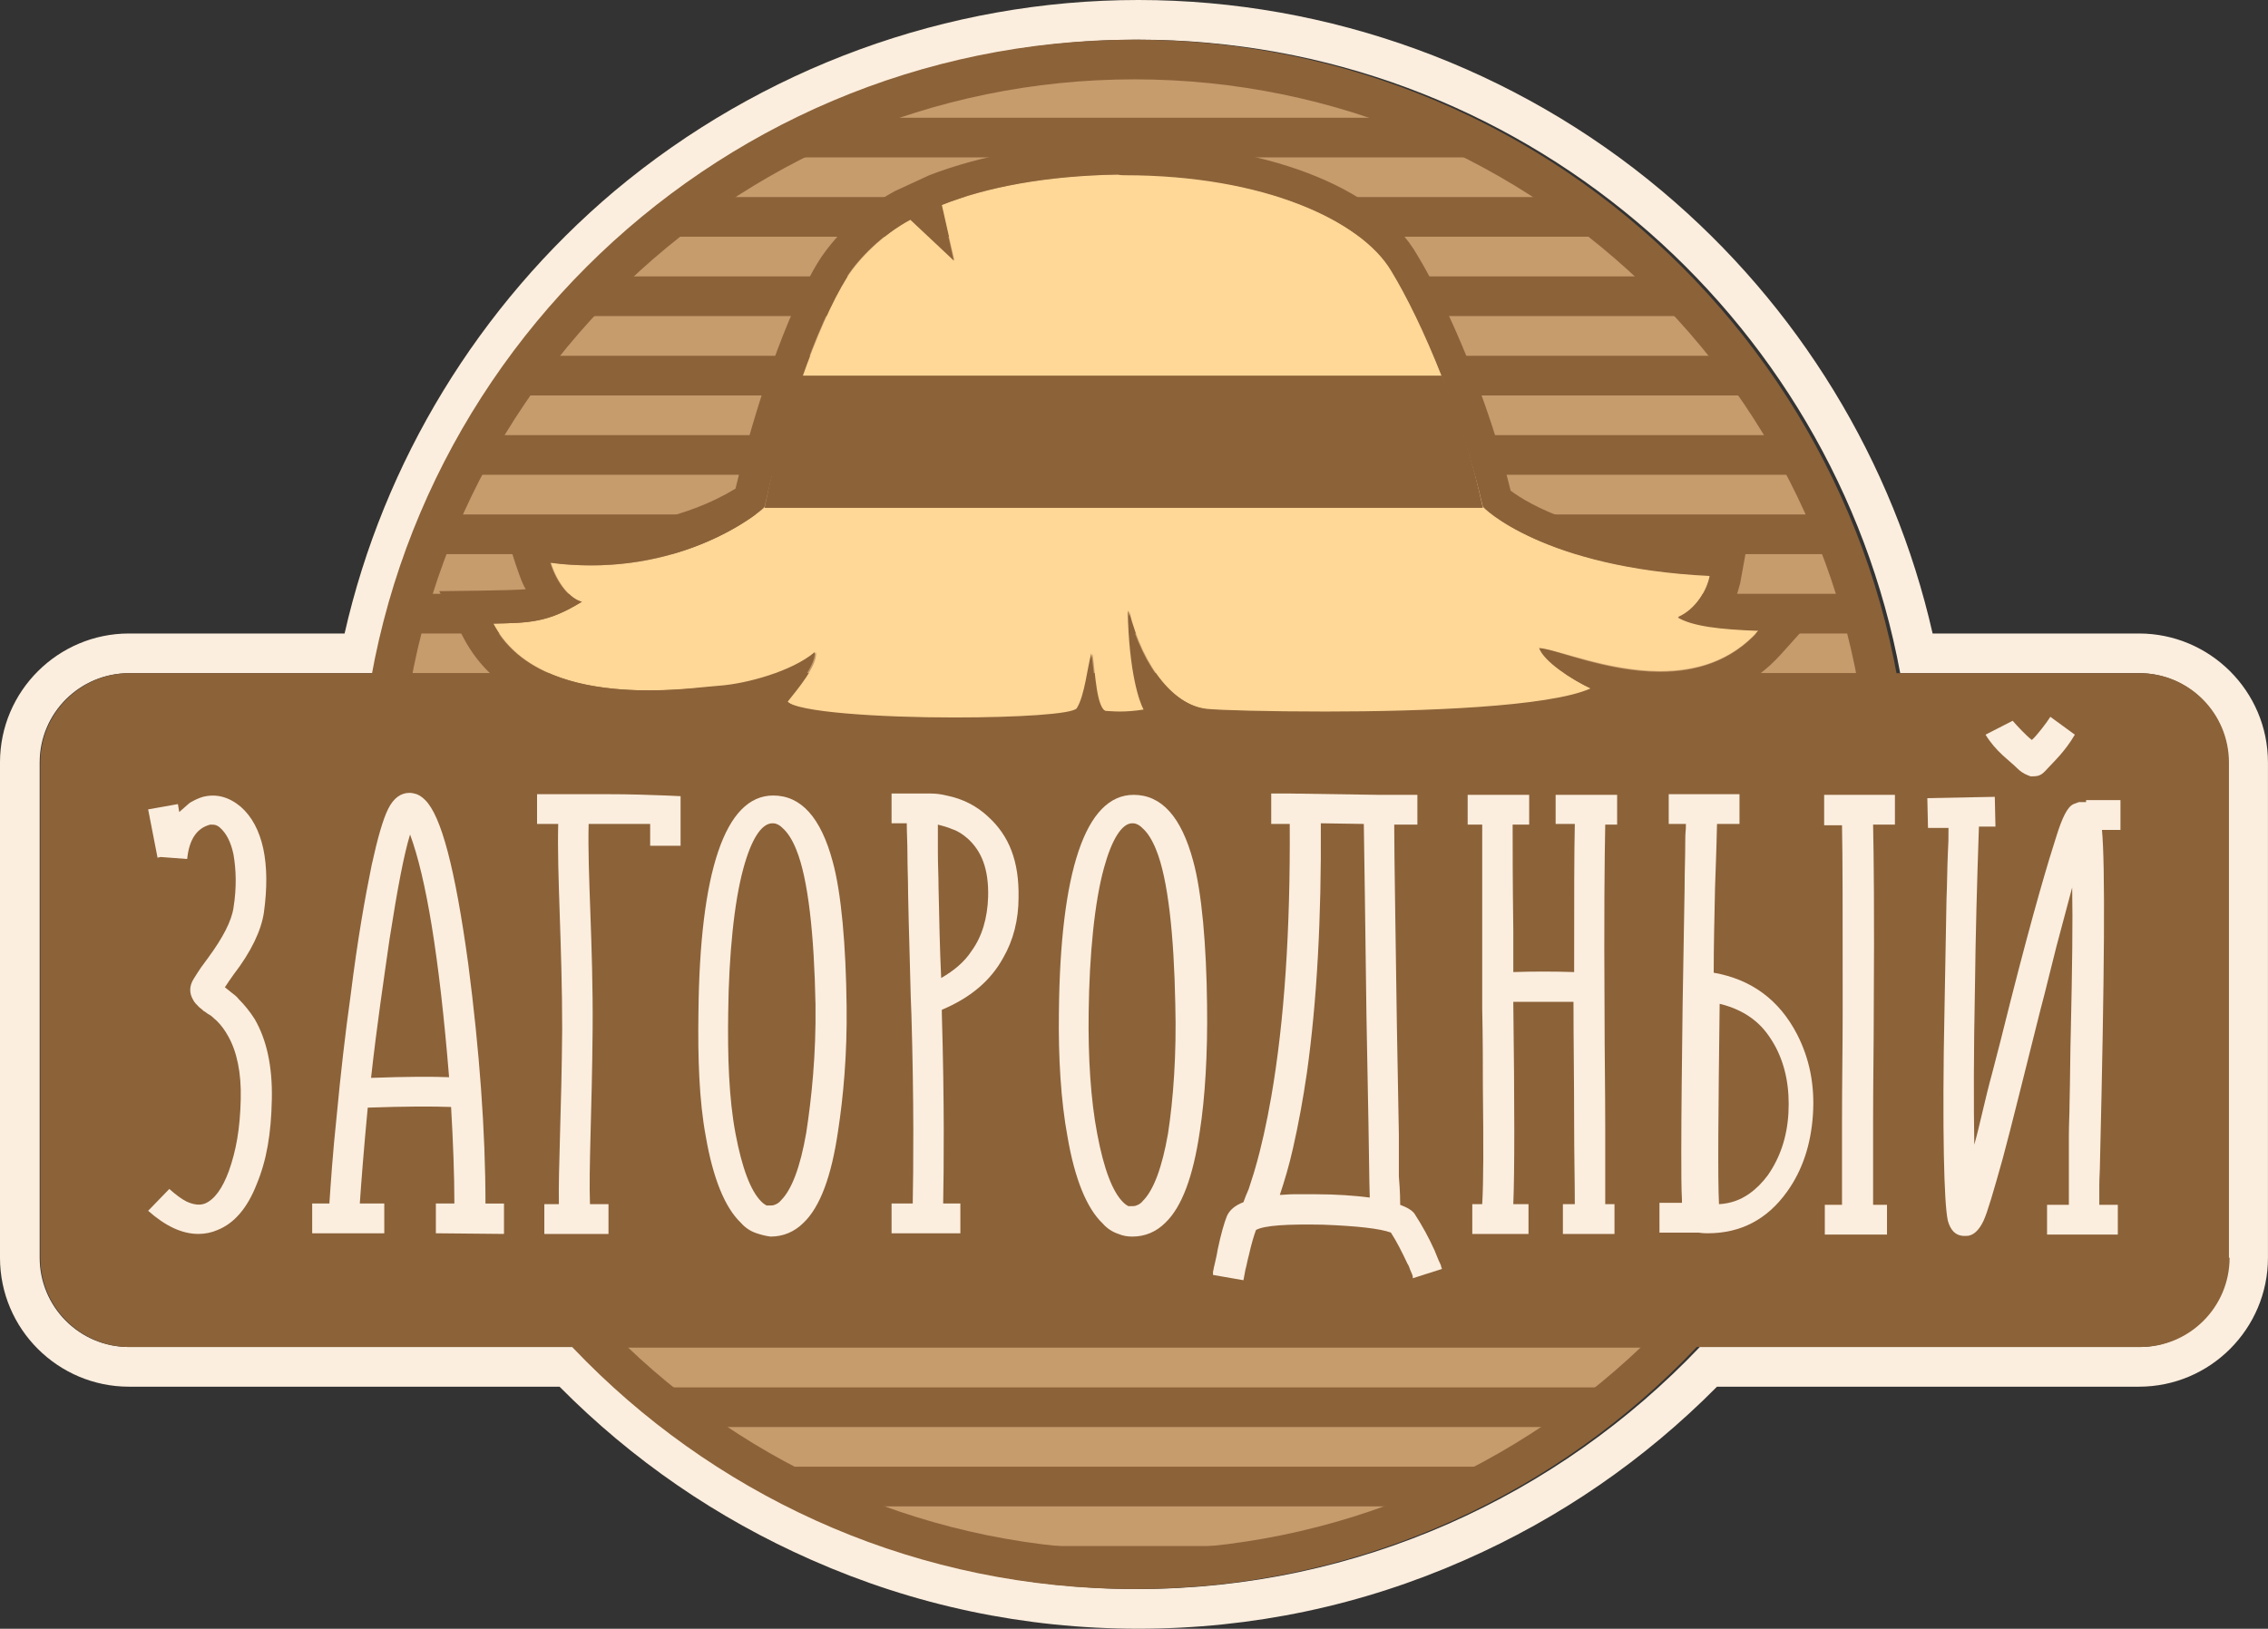 <svg id="a" space="preserve" version="1.1" viewBox="0 0 800 574.63" xmlns="http://www.w3.org/2000/svg">
 <rect x="0" y="0" width="800" height="574.63" fill="#333333" stroke="none"/>
 <link id="b" href="" rel="stylesheet" type="text/css"/>
 <style id="c" type="text/css"/>
 <style id="d" type="text/css">.st0{fill:#FCEEDE;}
	.st1{fill:#8C6239;}
	.st2{fill:#C69C6D;}
	.st3{fill:#FFD797;}</style>
 <g id="e" transform="scale(2.333)">
  <path id="f" class="st0" d="m172.1 6c57.3 0 105.1 41.3 115.2 95.8h36.1c7.5 0 13.5 6.1 13.5 13.5v74.9c0 7.5-6.1 13.5-13.5 13.5h-66.4c-21.4 22.5-51.6 36.6-85 36.6s-63.6-14.1-85-36.6h-67.5c-7.5 0-13.5-6.1-13.5-13.5v-74.9c0-7.5 6.1-13.5 13.5-13.5h37.4c10.1-54.5 57.9-95.8 115.2-95.8m0-6c-28.9 0-57 10.3-79.2 28.9-20.5 17.3-34.9 40.9-40.8 66.9h-32.6c-10.7 0-19.5 8.7-19.5 19.5v74.9c0 10.8 8.8 19.5 19.5 19.5h65.1c11 11.1 23.8 19.9 38.1 26.2 15.6 6.9 32.2 10.4 49.4 10.4s33.8-3.5 49.4-10.4c14.3-6.3 27.1-15.1 38.1-26.2h63.8c10.8 0 19.5-8.8 19.5-19.5v-74.9c0-10.8-8.8-19.5-19.5-19.5h-31.2c-5.9-26-20.3-49.6-40.9-66.9-22.1-18.6-50.3-28.9-79.2-28.9z" fill="#fceede"/>
  <circle id="g" class="st1" transform="matrix(.383 -.924 .924 .383 -7.927 234.47)" cx="171.5" cy="123.2" r="114.2" fill="#8c6239"/>
  <g id="h" fill="#c69c6d">
   <path id="i" class="st2" d="m196.5 11.8h-50c-6.5 1.5-12.8 3.5-18.9 6h87.8c-6.1-2.6-12.4-4.6-18.9-6z"/>
   <path id="j" class="st2" d="m227.4 23.8h-112.2c-3.3 1.8-6.4 3.9-9.5 6h131.2c-3-2.2-6.2-4.2-9.5-6z"/>
   <path id="k" class="st2" d="m244.9 35.8h-146.8c-2.3 1.9-4.5 3.9-6.6 6h160.1c-2.2-2.1-4.4-4.1-6.7-6z"/>
   <path id="l" class="st2" d="m257.2 47.8h-171.4c-1.7 1.9-3.4 3.9-4.9 6h181.3c-1.6-2.1-3.3-4.1-5-6z"/>
   <path id="m" class="st2" d="m266.4 59.8h-189.9c-1.3 2-2.6 4-3.8 6h197.4c-1.1-2.1-2.4-4.1-3.7-6z"/>
   <path id="n" class="st2" d="m273.4 71.8h-203.9c-1 2-1.9 4-2.8 6h209.5c-0.8-2.1-1.8-4.1-2.8-6z"/>
   <path id="o" class="st2" d="m278.7 83.8h-214.4c-0.7 2-1.4 4-2 6h218.4c-0.6-2.1-1.3-4.1-2-6z"/>
   <path id="p" class="st2" d="m282.3 95.8h-221.7c-0.5 2-0.9 4-1.3 6h224.3c-0.3-2.1-0.8-4.1-1.3-6z"/>
   <path id="q" class="st2" d="m284.6 107.8h-226.2c-0.3 2-0.5 4-0.7 6h227.6c-0.2-2.1-0.4-4.1-0.7-6z"/>
   <path id="r" class="st2" d="m285.6 119.8h-228.2c0 1.1-0.1 2.3-0.1 3.4v2.6h228.3v-2.6c0.1-1.2 0-2.3 0-3.4z"/>
   <path id="s" class="st2" d="m58.2 137.8h226.5c0.3-2 0.5-4 0.6-6h-227.7l0.6 6z"/>
   <path id="t" class="st2" d="m60.4 149.8h222.1c0.5-2 0.9-4 1.3-6h-224.6c0.3 2 0.8 4 1.2 6z"/>
   <path id="u" class="st2" d="m64 161.8h215c0.7-2 1.4-4 2-6h-218.9c0.6 2 1.2 4 1.9 6z"/>
   <path id="v" class="st2" d="m69.1 173.8h204.7c1-2 1.9-4 2.8-6h-210.2c0.8 2 1.8 4 2.7 6z"/>
   <path id="w" class="st2" d="m76 185.8h191c1.3-2 2.5-4 3.7-6h-198.4c1.2 2 2.4 4 3.7 6z"/>
   <path id="x" class="st2" d="m85.1 197.8h172.9c1.7-1.9 3.3-3.9 4.8-6h-182.6c1.6 2 3.2 4 4.9 6z"/>
   <path id="y" class="st2" d="m97.1 209.8h148.8c2.2-1.9 4.4-3.9 6.5-6h-161.8c2.1 2 4.3 4 6.5 6z"/>
   <path id="z" class="st2" d="m113.9 221.8h115.2c3.2-1.9 6.2-3.9 9.2-6h-133.6c3 2.1 6 4.1 9.2 6z"/>
   <path id="aa" class="st2" d="m143 233.8h57c6-1.5 11.8-3.6 17.4-6h-91.6c5.4 2.4 11.2 4.4 17.2 6z"/>
  </g>
  <path id="ab" class="st1" d="m171.5 240.3c-64.6 0-117.2-52.6-117.2-117.2 0-64.5 52.6-117.1 117.2-117.1s117.2 52.6 117.2 117.2-52.6 117.1-117.2 117.1zm0-228.3c-61.3 0-111.2 49.9-111.2 111.2s49.9 111.2 111.2 111.2 111.2-49.9 111.2-111.2-49.9-111.2-111.2-111.2z" fill="#8c6239"/>
  <path id="ac" class="st1" d="m337.1 190.2c0 7.5-6.1 13.5-13.5 13.5h-304c-7.5 0-13.5-6.1-13.5-13.5v-74.9c0-7.5 6.1-13.5 13.5-13.5h303.9c7.5 0 13.5 6.1 13.5 13.5v74.9z" fill="#8c6239"/>
  <g id="ad">
   <g id="ae">
    <path id="af" class="st3" d="m265.9 95.3c-5.9-0.2-10-0.7-12.2-2 2.6-1.1 4.4-4 4.8-6.3-25.1-1.1-34.3-10.3-34.3-10.5-2.9-13.1-9.1-27.9-13.9-35.7-4.6-7.5-19.5-14.6-41.2-14.4-10.9 0.1-19.9 1.9-26.7 4.6l1.9 8.4-6.6-6.2c-4.3 2.3-7.8 5.9-9.6 8.7-4.7 7.5-9.6 22.2-12.4 34.7-0.1 0.3-12.6 11.1-32.4 8.5 1 3.2 3 5.5 4.7 5.9-5.1 3.1-8 3.2-13.4 3.3 7.1 13.4 29.7 9.7 34.3 9.5 4.2-0.2 11-2.2 14.5-5.1 0.1 2.1-2.8 5.5-4.3 7.4 2.6 3.3 42.7 3.1 43.9 1.1 1.2-1.9 1.7-6.3 2.2-8.3 0.4 3 0.6 8.3 2.1 8.7 0.7 0.2 3.5 0.3 5.8-0.2-0.6-1.1-2.1-5.4-2.4-15 2.3 9 7.1 14.4 12 14.9 5.5 0.5 48.2 1.4 58-3.1-3-1.4-7-4-7.8-6.1 3.7-0.1 22.3 9.3 33-2.8z" fill="#ffd797"/>
    <path id="ag" class="st1" d="m170 26.5c21.2 0 35.8 6.9 40.3 14.4 4.8 7.8 10.9 22.6 13.9 35.7 0 0.2 9.3 9.3 34.3 10.5-0.4 2.2-2.2 5.2-4.8 6.3 2.2 1.3 6.3 1.8 12.2 2-4.2 4.7-9.6 6.2-14.9 6.2-8.2 0-16-3.5-18.3-3.6 0.7 2 4.8 4.7 7.8 6.1-6.2 2.8-25.4 3.5-40.1 3.5-8.7 0-15.9-0.2-17.9-0.4-4.9-0.5-9.6-5.8-12-14.9 0.2 9.6 1.8 13.9 2.4 15-1.2 0.2-2.5 0.3-3.6 0.3-1 0-1.9-0.1-2.2-0.1-1.5-0.3-1.6-5.7-2.1-8.7-0.6 2.1-1 6.4-2.2 8.3-0.6 0.9-9.1 1.4-18.5 1.4-11.3 0-24-0.8-25.4-2.5 1.5-1.9 4.4-5.3 4.3-7.4-3.4 2.9-10.3 4.8-14.5 5.1-1.7 0.1-5.8 0.7-10.7 0.7-8.4 0-19.1-1.7-23.5-10.1 5.5-0.1 8.4-0.1 13.4-3.3-1.7-0.4-3.7-2.7-4.7-5.9 2.1 0.3 4.2 0.4 6.2 0.4 16.2 0 26.2-8.6 26.2-8.9 2.8-12.5 7.7-27.2 12.4-34.7 1.8-2.8 5.3-6.4 9.6-8.7l6.6 6.2-1.9-8.4c6.9-2.7 15.8-4.4 26.7-4.6 0.4 0.1 0.7 0.1 1 0.1m0-4.9h-1c-10.7 0.1-20.5 1.8-28.5 4.9l-5.2 2.4c-5.4 2.9-9.4 7.3-11.4 10.4-5.1 8.1-9.9 22.9-12.7 34.6-15 9.1-35.1 5.3-35.1 5.3s2.4 8.6 3.4 9.9c-1.4 0.2-13.1 0.3-13.1 0.3l3.7 7.1c4.5 8.5 13.8 12.8 27.9 12.8 3.8 0 12.7-0.6 16.1-1.4l0.9 1.2c1.3 1.6 3.5 4.4 29.2 4.4 4.9 0 9.5-0.1 12.9-0.4 3.6-0.3 5.9-0.6 7.5-1.3 0.4 0.2 5.7 1.1 9.2 0.3l4.5-0.9c1.2 0.5 2.4 0.8 3.6 0.9 2.4 0.2 9.9 0.5 18.4 0.5 15.3 0 35-0.7 42.1-3.9l4.9-2.3c1.2 0.1 2.4 0.2 3.6 0.2 7.7 0 13.9-2.6 18.5-7.8l7-7.8-10.5-0.3c-1.3 0-2.4-0.1-3.5-0.2 0.3-0.8 0.5-1.6 0.7-2.3l1-5.5-5.6-0.3c-18.7-0.9-27.6-6.3-30.1-8.2-3.3-13.6-9.5-28-14.1-35.6-6-10.5-23.5-17-44.3-17z" fill="#8c6239"/>
   </g>
   <path id="ah" class="st1" d="m218 56.8h-96.8c-2.2 6-4.2 13-5.6 20h108.6c-1.5-7-3.7-14-6.2-20z" fill="#8c6239"/>
  </g>
  <g id="ai" fill="#fceede">
   <path id="aj" class="st0" d="m34 149.3 1 0.8c0.4 0.3 0.8 0.6 1.1 1 0.9 0.9 1.7 1.9 2.4 3 1.8 3.1 2.7 7.1 2.6 12.1-0.1 5.3-0.8 9.3-2.3 12.9-1.4 3.6-3.4 5.9-5.9 6.9-0.9 0.4-1.9 0.6-2.9 0.6-2.5 0-5-1.2-7.6-3.5l3.2-3.3c0.9 0.8 1.8 1.5 2.6 1.9 1.1 0.5 2 0.6 2.8 0.3 1.4-0.6 2.6-2.2 3.6-4.9 1.1-3.1 1.7-6.4 1.8-10.9 0.1-4-0.6-7.2-1.9-9.5-0.5-0.9-1-1.6-1.7-2.3-0.3-0.3-0.6-0.5-0.9-0.8l-0.5-0.3-0.4-0.3-0.2-0.1-0.2-0.2-0.5-0.4c-0.4-0.4-0.7-0.7-0.9-1.1-0.6-1-0.6-2.1 0.1-3.2 0.3-0.5 0.7-1.1 1.1-1.7l1.1-1.5c2.2-3 3.5-5.5 3.8-7.5 0.5-3.1 0.4-5.8 0-8.1-0.4-1.9-1.1-3.2-2-4-0.2-0.2-0.4-0.3-0.6-0.4-0.3-0.1-0.6-0.1-0.9-0.1-2 0.5-3.2 2.2-3.5 5.2l-4-0.3-0.5 0.1v-0.1l-1.4-7.2 4.5-0.8 0.2 1.2 0.8-0.7c0.3-0.3 0.6-0.5 0.8-0.7 0.7-0.4 1.3-0.7 2-0.9 2-0.5 3.9 0 5.7 1.5 1.7 1.5 2.8 3.6 3.4 6.3 0.6 2.8 0.6 6.1 0.1 9.7-0.4 2.7-1.9 5.9-4.6 9.4l-0.7 1z"/>
   <path id="ak" class="st0" d="m76.2 182.1v4.5l-10.3-0.1v-4.5h2.8c0-4.3-0.2-9.5-0.5-14.6-2.7-0.1-6.9-0.1-12.6 0.1-0.6 6.3-1 11.5-1.2 14.5h3.7v4.5h-10.9v-4.5h2.6c0.2-2.9 0.5-7.6 1.1-13.2 0.6-6.4 1.3-12.5 2.1-18.2 1.1-8.8 2.2-14.9 3.2-19.8 0.9-4.1 1.7-6.9 2.5-8.5s1.9-2.4 3.2-2.4c0.4 0 0.8 0.1 1.1 0.2 0.5 0.2 0.9 0.5 1.3 0.9 2.4 2.4 4.5 10.2 6.5 24.8 1.7 13.1 2.6 25.4 2.6 36.2h2.8zm-20.1-19.1c5.5-0.2 9.4-0.2 11.8-0.1-1.5-18.4-3.5-30.2-5.9-36.7-0.9 2.9-1.9 8.1-3.1 15.8-0.9 6.3-1.9 12.9-2.8 21z"/>
   <path id="al" class="st0" d="m98.3 127.8v-3.2h-9.3c-0.2 7.5 0.7 18.2 0.6 31.1-0.1 12.3-0.6 21.1-0.4 26.4h2.8v4.5h-9.7v-4.5h2.2c-0.1-5.3 0.4-14.1 0.5-26.5 0-12.7-0.8-23.4-0.6-31h-3.2v-4.5h10.5c3.5 0 6.5 0.1 9 0.2l2.2 0.1v7.5h-4.6z"/>
   <path id="am" class="st0" d="m114.4 186.5c-0.9-0.3-1.7-0.8-2.4-1.6-2.4-2.3-4.2-6.7-5.3-13.1-1-5.4-1.2-11.8-1.1-18.6 0.2-21.3 4-32.9 11.3-32.9 4.2 0 7.2 3.3 9 10 1.3 4.7 2 12.7 2.1 21.8 0.1 7.3-0.5 13.8-1.3 19-1 6.8-2.7 11.4-5.2 13.8-1.4 1.4-3.1 2.1-5 2.1-0.8-0.1-1.5-0.3-2.1-0.5zm-2-55.2c-1.4 5.1-2.2 13-2.3 21.8-0.1 6.7 0.1 13 1.1 18.3s2.3 8.7 3.9 10.3c0.3 0.3 0.6 0.5 0.8 0.6h0.5c0.2 0 0.5 0 0.7-0.1 0.3-0.1 0.7-0.3 1-0.7 1.6-1.6 2.9-5 3.8-10.2 0.8-5.2 1.5-11.8 1.4-19.4-0.2-10.5-1.1-19-2.9-23.4-0.6-1.5-1.3-2.6-2.1-3.3-0.3-0.3-0.6-0.5-0.9-0.6-0.2-0.1-0.5-0.1-0.7-0.1-1.6 0.1-3.1 2.4-4.3 6.8z"/>
   <path id="an" class="st0" d="m154 135.7c0 3.4-0.8 6.5-2.3 9.1-1.9 3.5-5 6.1-9.3 7.9v0.6c0.4 13.7 0.3 23.3 0.2 28.7h2.6v4.5h-10.4v-4.5h3.2c0.1-5.5 0.2-15.1-0.2-28.6l-0.1-2.6c-0.1-4.8-0.3-10.1-0.4-15.7 0-2.1-0.1-3.9-0.1-6 0-1.6-0.1-3.2-0.1-4.6h-2.3v-4.5h5.9c0.8 0 1.6 0.1 2.4 0.3 2.5 0.5 4.6 1.6 6.3 3.2 3.2 2.9 4.7 6.8 4.6 12.2zm-11.7 12.2c1.9-1.1 3.5-2.4 4.6-4.1 1.6-2.2 2.4-5 2.5-8.2 0.1-4.2-1-6.9-3.1-8.8-0.7-0.6-1.4-1.1-2.3-1.4-0.7-0.3-1.4-0.5-2.2-0.7v4.2c0 1.9 0.1 3.4 0.1 5.2 0.1 5 0.2 9.6 0.4 13.8z"/>
   <path id="ao" class="st0" d="m169.1 186.6c-0.9-0.3-1.7-0.8-2.4-1.6-2.4-2.3-4.2-6.7-5.3-13.1-1-5.4-1.4-12-1.3-18.8 0.2-21.3 4-32.9 11.3-32.9 4.2 0 7.2 3.3 9 10 1.3 4.7 2 12.7 2.1 21.8 0.1 7.3-0.3 14-1.1 19.1-1 6.8-2.7 11.4-5.2 13.8-1.4 1.4-3.1 2.1-5 2.1-0.7 0-1.4-0.1-2.1-0.4zm-2.2-55.3c-1.4 5.1-2.2 13-2.3 21.8-0.1 6.7 0.3 13.2 1.3 18.4 1 5.3 2.3 8.7 3.9 10.3 0.3 0.3 0.6 0.5 0.8 0.6h0.5c0.2 0 0.5 0 0.7-0.1 0.3-0.1 0.7-0.3 1-0.7 1.6-1.6 2.9-5 3.8-10.2 0.8-5.2 1.3-12 1.1-19.5-0.2-10.5-1.1-19-2.9-23.4-0.6-1.5-1.3-2.6-2.1-3.3-0.3-0.3-0.6-0.5-0.9-0.6-0.2-0.1-0.5-0.1-0.7-0.1-1.5 0.1-3 2.4-4.2 6.8z"/>
   <path id="ap" class="st0" d="m211.7 182.2c1.1 0.4 1.9 0.9 2.2 1.4 1.1 1.7 2.1 3.5 3 5.5 0.3 0.7 0.5 1.3 0.8 1.9 0.1 0.2 0.2 0.4 0.2 0.6l0.1 0.2v0.1l-4.4 1.4v-0.3l-0.1-0.3c-0.1-0.2-0.2-0.5-0.3-0.7-0.1-0.3-0.2-0.6-0.4-0.9-0.8-1.7-1.6-3.3-2.5-4.7-1.6-0.6-5-1-10.3-1.2-5.4-0.1-8.8 0.1-10.1 0.8-0.3 0.8-0.7 2.1-1.1 3.9-0.2 0.7-0.3 1.4-0.5 2.1-0.1 0.6-0.2 1.1-0.3 1.6l-4.6-0.8v-0.5c0.1-0.3 0.1-0.6 0.2-0.9 0.2-0.9 0.4-1.7 0.5-2.4 0.5-2.4 1-4.1 1.4-5.1 0.4-0.9 1.2-1.6 2.5-2.1 0.2-0.6 0.5-1.3 0.8-2 0.3-1 0.7-2.1 1-3.2 0.9-3.1 1.7-6.7 2.4-10.7 2-11.5 2.9-25.3 2.8-41.3h-2.8v-4.6h2.8l13.5 0.2h5.8v4.5h-3.5c0 5.2 0.2 15.3 0.4 30.4 0.1 4.9 0.2 10.4 0.3 16.5v6.3c0.2 2.4 0.2 3.8 0.2 4.3zm-18.2-1.5c0.5 0 1.2-0.1 2.1-0.1h3.3c3.1 0 5.9 0.2 8.2 0.5-0.1-2.9-0.1-6.7-0.2-11.3-0.1-5.6-0.2-11-0.3-16.2-0.2-14.2-0.3-23.9-0.4-29l-6.5-0.1c0.1 14.4-0.6 27-2.1 37.7-0.6 4.1-1.3 7.9-2.1 11.4-0.6 2.7-1.3 5-2 7.1z"/>
   <path id="aq" class="st0" d="m235.1 120.2h9.4v4.5h-1.8c-0.1 5.1-0.2 14-0.1 29 0 5.4 0.1 11 0.1 17v11.4h1.4v4.5h-7.8v-4.5h1.8c0-3.6-0.1-7.4-0.1-12.3 0-6.5-0.1-12.6-0.1-18.3h-9.1c0.2 15.9 0.2 25.8 0 30.6h2.3v4.5h-8.5v-4.5h1.5c0.2-3.3 0.2-8.9 0.1-17.7 0-3.3 0-7.3-0.1-11.9v-27.8h-2.2v-4.5h9.3v4.5h-2.5c0 3.8 0 8.4 0.1 16v6.3c3-0.1 6-0.1 9.2 0 0-11.4 0-18.1 0.1-22.4h-2.9v-4.4z"/>
   <path id="ar" class="st0" d="m271.7 156.4c1.9 3.7 2.7 7.7 2.4 12.2s-1.6 8.4-3.9 11.6c-3 4.2-7 6.3-12 6.3-0.3 0-0.7 0-1.4-0.1h-5.9v-4.5h3.4v-0.4c-0.1-1.9-0.1-4.3-0.1-7.3 0-6.2 0.1-13.5 0.2-22.1 0.1-5.5 0.2-11.4 0.3-17.7 0-2.4 0.1-4.8 0.1-7.1 0-1.9 0.1-1.3 0.1-2.7h-2.6v-4.5h10.7v4.5h-3.4c-0.1 4.7-0.2 6.4-0.3 9.7-0.1 4.7-0.2 8.9-0.2 12.8 5.7 1 9.9 4.1 12.6 9.3zm-4.4 21.3c1.8-2.6 2.9-5.7 3.1-9.4s-0.4-7-1.9-9.9c-0.8-1.5-1.8-2.9-3-3.9-1.5-1.3-3.4-2.2-5.5-2.7-0.2 16.2-0.3 26.3-0.1 30.3 1.7-0.1 3.2-0.6 4.6-1.6 1-0.7 2-1.7 2.8-2.8zm8.5-57.5h10.7v4.5h-3.3c0.1 4.7 0.2 13.2 0.1 28.2 0 5.2-0.1 10.8-0.1 16.9v12.4h2.1v4.5h-9.4v-4.5h2.6v-12.3c0-6.1 0.1-11.8 0.1-17 0-15.1 0-23.5-0.1-28.1h-2.7z"/>
   <path id="as" class="st0" d="m315.4 121h5.2v4.5h-2.8c0.5 5.2 0.4 21.5-0.3 50.4 0 1-0.1 2.2-0.1 3.4v2.9h2.8v4.5h-10.7v-4.5h3.3v-10.4c0-1.8 0.1-3.4 0.1-4.8 0.1-4 0.1-8.1 0.2-11.4 0.2-9 0.3-16.2 0.2-21.4-0.6 2.3-1.4 5.3-2.4 9l-1.8 7.2-0.6 2.3c-2.5 9.9-4.4 17.7-5.7 22.5-1.4 5-2.3 8.1-2.9 9.4-0.7 1.5-1.6 2.3-2.6 2.3h-0.5c-1.2-0.1-1.9-0.9-2.3-2.3-0.3-1.4-0.5-4.7-0.6-9.9-0.1-5.1-0.1-12.9 0.1-22.3 0.1-5 0.2-10.5 0.3-16.5 0.1-2.2 0.1-4.5 0.2-6.8 0.1-1.7 0.1-2.2 0.1-3.9h-3.1l-0.1-4.5 10.2-0.2 0.1 4.5h-2.5c-0.3 8.8-0.5 16.1-0.6 24.3-0.2 9.8-0.2 18-0.1 23.8 0.8-2.8 1.6-6.8 2.7-10.8 0.8-3 1.7-6.6 2.7-10.6 3.6-14.2 5.9-21.8 7-25.2 0.9-2.9 1.7-4.5 2.6-4.9l0.8-0.3h1.1zm-5.4-12.6c-0.5 0.8-2 2.8-2.8 3.5-0.8-0.6-2.2-2.1-2.9-2.9l-4.1 2.1c1.6 2.6 3.5 3.8 4.7 5 0.6 0.6 1.1 0.9 1.6 1.1 0.2 0.1 0.3 0.1 0.5 0.2h0.3c1 0 1.4-0.2 2.2-1.1s2.7-2.6 4.2-5.2z"/>
  </g>
 </g>
</svg>
